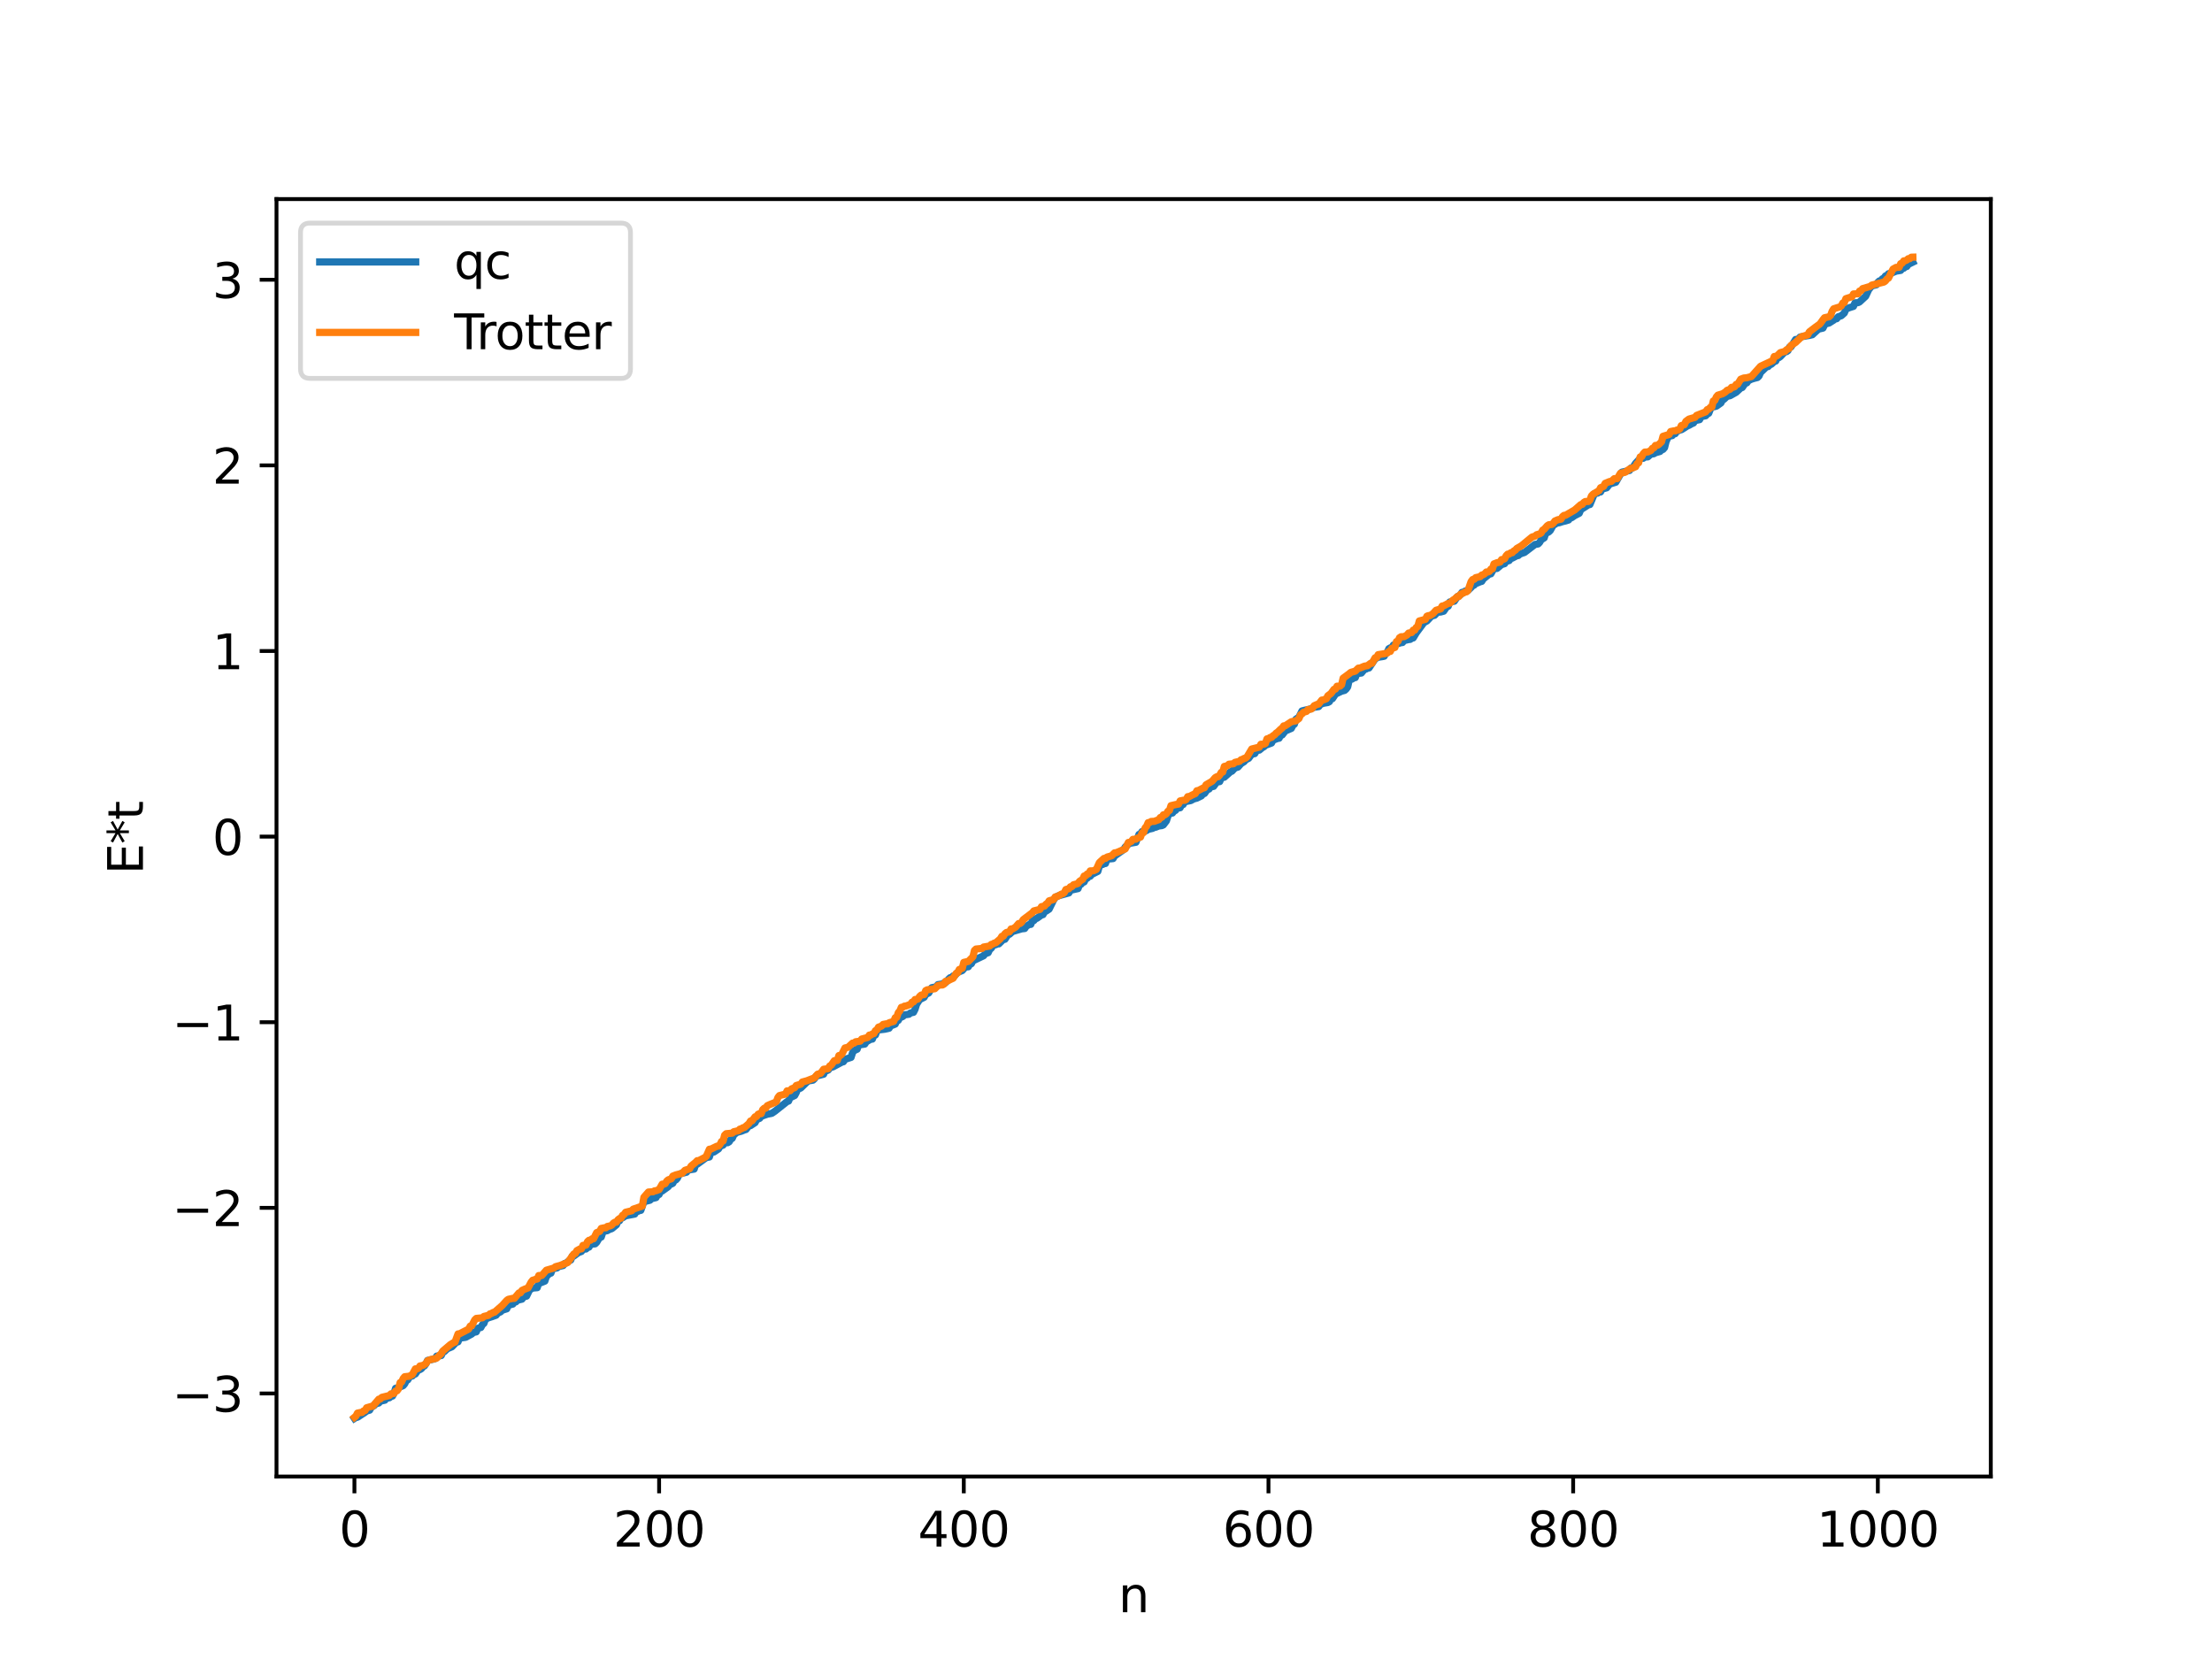 <?xml version="1.0" encoding="utf-8" standalone="no"?>
<!DOCTYPE svg PUBLIC "-//W3C//DTD SVG 1.1//EN"
  "http://www.w3.org/Graphics/SVG/1.1/DTD/svg11.dtd">
<svg xmlns:xlink="http://www.w3.org/1999/xlink" width="460.8pt" height="345.6pt" viewBox="0 0 460.8 345.6" xmlns="http://www.w3.org/2000/svg" version="1.1">
 <defs>
  <style type="text/css">*{stroke-linejoin: round; stroke-linecap: butt}</style>
 </defs>
 <g id="figure_1">
  <g id="patch_1">
   <path d="M 0 345.6 
L 460.8 345.6 
L 460.8 0 
L 0 0 
z
" style="fill: #ffffff"/>
  </g>
  <g id="axes_1">
   <g id="patch_2">
    <path d="M 57.6 307.584 
L 414.72 307.584 
L 414.72 41.472 
L 57.6 41.472 
z
" style="fill: #ffffff"/>
   </g>
   <g id="matplotlib.axis_1">
    <g id="xtick_1">
     <g id="line2d_1">
      <defs>
       <path id="m2c2e4e1e0d" d="M 0 0 
L 0 3.5 
" style="stroke: #000000; stroke-width: 0.8"/>
      </defs>
      <g>
       <use xlink:href="#m2c2e4e1e0d" x="73.833" y="307.584" style="stroke: #000000; stroke-width: 0.8"/>
      </g>
     </g>
     <g id="text_1">
      <!-- 0 -->
      <g transform="translate(70.651 322.182) scale(0.1 -0.1)">
       <defs>
        <path id="DejaVuSans-30" d="M 2034 4250 
Q 1547 4250 1301 3770 
Q 1056 3291 1056 2328 
Q 1056 1369 1301 889 
Q 1547 409 2034 409 
Q 2525 409 2770 889 
Q 3016 1369 3016 2328 
Q 3016 3291 2770 3770 
Q 2525 4250 2034 4250 
z
M 2034 4750 
Q 2819 4750 3233 4129 
Q 3647 3509 3647 2328 
Q 3647 1150 3233 529 
Q 2819 -91 2034 -91 
Q 1250 -91 836 529 
Q 422 1150 422 2328 
Q 422 3509 836 4129 
Q 1250 4750 2034 4750 
z
" transform="scale(0.016)"/>
       </defs>
       <use xlink:href="#DejaVuSans-30"/>
      </g>
     </g>
    </g>
    <g id="xtick_2">
     <g id="line2d_2">
      <g>
       <use xlink:href="#m2c2e4e1e0d" x="137.304" y="307.584" style="stroke: #000000; stroke-width: 0.8"/>
      </g>
     </g>
     <g id="text_2">
      <!-- 200 -->
      <g transform="translate(127.76 322.182) scale(0.1 -0.1)">
       <defs>
        <path id="DejaVuSans-32" d="M 1228 531 
L 3431 531 
L 3431 0 
L 469 0 
L 469 531 
Q 828 903 1448 1529 
Q 2069 2156 2228 2338 
Q 2531 2678 2651 2914 
Q 2772 3150 2772 3378 
Q 2772 3750 2511 3984 
Q 2250 4219 1831 4219 
Q 1534 4219 1204 4116 
Q 875 4013 500 3803 
L 500 4441 
Q 881 4594 1212 4672 
Q 1544 4750 1819 4750 
Q 2544 4750 2975 4387 
Q 3406 4025 3406 3419 
Q 3406 3131 3298 2873 
Q 3191 2616 2906 2266 
Q 2828 2175 2409 1742 
Q 1991 1309 1228 531 
z
" transform="scale(0.016)"/>
       </defs>
       <use xlink:href="#DejaVuSans-32"/>
       <use xlink:href="#DejaVuSans-30" x="63.623"/>
       <use xlink:href="#DejaVuSans-30" x="127.246"/>
      </g>
     </g>
    </g>
    <g id="xtick_3">
     <g id="line2d_3">
      <g>
       <use xlink:href="#m2c2e4e1e0d" x="200.775" y="307.584" style="stroke: #000000; stroke-width: 0.8"/>
      </g>
     </g>
     <g id="text_3">
      <!-- 400 -->
      <g transform="translate(191.231 322.182) scale(0.1 -0.1)">
       <defs>
        <path id="DejaVuSans-34" d="M 2419 4116 
L 825 1625 
L 2419 1625 
L 2419 4116 
z
M 2253 4666 
L 3047 4666 
L 3047 1625 
L 3713 1625 
L 3713 1100 
L 3047 1100 
L 3047 0 
L 2419 0 
L 2419 1100 
L 313 1100 
L 313 1709 
L 2253 4666 
z
" transform="scale(0.016)"/>
       </defs>
       <use xlink:href="#DejaVuSans-34"/>
       <use xlink:href="#DejaVuSans-30" x="63.623"/>
       <use xlink:href="#DejaVuSans-30" x="127.246"/>
      </g>
     </g>
    </g>
    <g id="xtick_4">
     <g id="line2d_4">
      <g>
       <use xlink:href="#m2c2e4e1e0d" x="264.246" y="307.584" style="stroke: #000000; stroke-width: 0.8"/>
      </g>
     </g>
     <g id="text_4">
      <!-- 600 -->
      <g transform="translate(254.702 322.182) scale(0.1 -0.1)">
       <defs>
        <path id="DejaVuSans-36" d="M 2113 2584 
Q 1688 2584 1439 2293 
Q 1191 2003 1191 1497 
Q 1191 994 1439 701 
Q 1688 409 2113 409 
Q 2538 409 2786 701 
Q 3034 994 3034 1497 
Q 3034 2003 2786 2293 
Q 2538 2584 2113 2584 
z
M 3366 4563 
L 3366 3988 
Q 3128 4100 2886 4159 
Q 2644 4219 2406 4219 
Q 1781 4219 1451 3797 
Q 1122 3375 1075 2522 
Q 1259 2794 1537 2939 
Q 1816 3084 2150 3084 
Q 2853 3084 3261 2657 
Q 3669 2231 3669 1497 
Q 3669 778 3244 343 
Q 2819 -91 2113 -91 
Q 1303 -91 875 529 
Q 447 1150 447 2328 
Q 447 3434 972 4092 
Q 1497 4750 2381 4750 
Q 2619 4750 2861 4703 
Q 3103 4656 3366 4563 
z
" transform="scale(0.016)"/>
       </defs>
       <use xlink:href="#DejaVuSans-36"/>
       <use xlink:href="#DejaVuSans-30" x="63.623"/>
       <use xlink:href="#DejaVuSans-30" x="127.246"/>
      </g>
     </g>
    </g>
    <g id="xtick_5">
     <g id="line2d_5">
      <g>
       <use xlink:href="#m2c2e4e1e0d" x="327.717" y="307.584" style="stroke: #000000; stroke-width: 0.8"/>
      </g>
     </g>
     <g id="text_5">
      <!-- 800 -->
      <g transform="translate(318.173 322.182) scale(0.1 -0.1)">
       <defs>
        <path id="DejaVuSans-38" d="M 2034 2216 
Q 1584 2216 1326 1975 
Q 1069 1734 1069 1313 
Q 1069 891 1326 650 
Q 1584 409 2034 409 
Q 2484 409 2743 651 
Q 3003 894 3003 1313 
Q 3003 1734 2745 1975 
Q 2488 2216 2034 2216 
z
M 1403 2484 
Q 997 2584 770 2862 
Q 544 3141 544 3541 
Q 544 4100 942 4425 
Q 1341 4750 2034 4750 
Q 2731 4750 3128 4425 
Q 3525 4100 3525 3541 
Q 3525 3141 3298 2862 
Q 3072 2584 2669 2484 
Q 3125 2378 3379 2068 
Q 3634 1759 3634 1313 
Q 3634 634 3220 271 
Q 2806 -91 2034 -91 
Q 1263 -91 848 271 
Q 434 634 434 1313 
Q 434 1759 690 2068 
Q 947 2378 1403 2484 
z
M 1172 3481 
Q 1172 3119 1398 2916 
Q 1625 2713 2034 2713 
Q 2441 2713 2670 2916 
Q 2900 3119 2900 3481 
Q 2900 3844 2670 4047 
Q 2441 4250 2034 4250 
Q 1625 4250 1398 4047 
Q 1172 3844 1172 3481 
z
" transform="scale(0.016)"/>
       </defs>
       <use xlink:href="#DejaVuSans-38"/>
       <use xlink:href="#DejaVuSans-30" x="63.623"/>
       <use xlink:href="#DejaVuSans-30" x="127.246"/>
      </g>
     </g>
    </g>
    <g id="xtick_6">
     <g id="line2d_6">
      <g>
       <use xlink:href="#m2c2e4e1e0d" x="391.188" y="307.584" style="stroke: #000000; stroke-width: 0.8"/>
      </g>
     </g>
     <g id="text_6">
      <!-- 1000 -->
      <g transform="translate(378.463 322.182) scale(0.1 -0.1)">
       <defs>
        <path id="DejaVuSans-31" d="M 794 531 
L 1825 531 
L 1825 4091 
L 703 3866 
L 703 4441 
L 1819 4666 
L 2450 4666 
L 2450 531 
L 3481 531 
L 3481 0 
L 794 0 
L 794 531 
z
" transform="scale(0.016)"/>
       </defs>
       <use xlink:href="#DejaVuSans-31"/>
       <use xlink:href="#DejaVuSans-30" x="63.623"/>
       <use xlink:href="#DejaVuSans-30" x="127.246"/>
       <use xlink:href="#DejaVuSans-30" x="190.869"/>
      </g>
     </g>
    </g>
    <g id="text_7">
     <!-- n -->
     <g transform="translate(232.991 335.861) scale(0.1 -0.1)">
      <defs>
       <path id="DejaVuSans-6e" d="M 3513 2113 
L 3513 0 
L 2938 0 
L 2938 2094 
Q 2938 2591 2744 2837 
Q 2550 3084 2163 3084 
Q 1697 3084 1428 2787 
Q 1159 2491 1159 1978 
L 1159 0 
L 581 0 
L 581 3500 
L 1159 3500 
L 1159 2956 
Q 1366 3272 1645 3428 
Q 1925 3584 2291 3584 
Q 2894 3584 3203 3211 
Q 3513 2838 3513 2113 
z
" transform="scale(0.016)"/>
      </defs>
      <use xlink:href="#DejaVuSans-6e"/>
     </g>
    </g>
   </g>
   <g id="matplotlib.axis_2">
    <g id="ytick_1">
     <g id="line2d_7">
      <defs>
       <path id="m3583744c2a" d="M 0 0 
L -3.5 0 
" style="stroke: #000000; stroke-width: 0.8"/>
      </defs>
      <g>
       <use xlink:href="#m3583744c2a" x="57.6" y="290.284" style="stroke: #000000; stroke-width: 0.8"/>
      </g>
     </g>
     <g id="text_8">
      <!-- −3 -->
      <g transform="translate(35.858 294.083) scale(0.1 -0.1)">
       <defs>
        <path id="DejaVuSans-2212" d="M 678 2272 
L 4684 2272 
L 4684 1741 
L 678 1741 
L 678 2272 
z
" transform="scale(0.016)"/>
        <path id="DejaVuSans-33" d="M 2597 2516 
Q 3050 2419 3304 2112 
Q 3559 1806 3559 1356 
Q 3559 666 3084 287 
Q 2609 -91 1734 -91 
Q 1441 -91 1130 -33 
Q 819 25 488 141 
L 488 750 
Q 750 597 1062 519 
Q 1375 441 1716 441 
Q 2309 441 2620 675 
Q 2931 909 2931 1356 
Q 2931 1769 2642 2001 
Q 2353 2234 1838 2234 
L 1294 2234 
L 1294 2753 
L 1863 2753 
Q 2328 2753 2575 2939 
Q 2822 3125 2822 3475 
Q 2822 3834 2567 4026 
Q 2313 4219 1838 4219 
Q 1578 4219 1281 4162 
Q 984 4106 628 3988 
L 628 4550 
Q 988 4650 1302 4700 
Q 1616 4750 1894 4750 
Q 2613 4750 3031 4423 
Q 3450 4097 3450 3541 
Q 3450 3153 3228 2886 
Q 3006 2619 2597 2516 
z
" transform="scale(0.016)"/>
       </defs>
       <use xlink:href="#DejaVuSans-2212"/>
       <use xlink:href="#DejaVuSans-33" x="83.789"/>
      </g>
     </g>
    </g>
    <g id="ytick_2">
     <g id="line2d_8">
      <g>
       <use xlink:href="#m3583744c2a" x="57.6" y="251.616" style="stroke: #000000; stroke-width: 0.8"/>
      </g>
     </g>
     <g id="text_9">
      <!-- −2 -->
      <g transform="translate(35.858 255.415) scale(0.1 -0.1)">
       <use xlink:href="#DejaVuSans-2212"/>
       <use xlink:href="#DejaVuSans-32" x="83.789"/>
      </g>
     </g>
    </g>
    <g id="ytick_3">
     <g id="line2d_9">
      <g>
       <use xlink:href="#m3583744c2a" x="57.6" y="212.949" style="stroke: #000000; stroke-width: 0.8"/>
      </g>
     </g>
     <g id="text_10">
      <!-- −1 -->
      <g transform="translate(35.858 216.748) scale(0.1 -0.1)">
       <use xlink:href="#DejaVuSans-2212"/>
       <use xlink:href="#DejaVuSans-31" x="83.789"/>
      </g>
     </g>
    </g>
    <g id="ytick_4">
     <g id="line2d_10">
      <g>
       <use xlink:href="#m3583744c2a" x="57.6" y="174.281" style="stroke: #000000; stroke-width: 0.8"/>
      </g>
     </g>
     <g id="text_11">
      <!-- 0 -->
      <g transform="translate(44.237 178.08) scale(0.1 -0.1)">
       <use xlink:href="#DejaVuSans-30"/>
      </g>
     </g>
    </g>
    <g id="ytick_5">
     <g id="line2d_11">
      <g>
       <use xlink:href="#m3583744c2a" x="57.6" y="135.613" style="stroke: #000000; stroke-width: 0.8"/>
      </g>
     </g>
     <g id="text_12">
      <!-- 1 -->
      <g transform="translate(44.237 139.413) scale(0.1 -0.1)">
       <use xlink:href="#DejaVuSans-31"/>
      </g>
     </g>
    </g>
    <g id="ytick_6">
     <g id="line2d_12">
      <g>
       <use xlink:href="#m3583744c2a" x="57.6" y="96.946" style="stroke: #000000; stroke-width: 0.8"/>
      </g>
     </g>
     <g id="text_13">
      <!-- 2 -->
      <g transform="translate(44.237 100.745) scale(0.1 -0.1)">
       <use xlink:href="#DejaVuSans-32"/>
      </g>
     </g>
    </g>
    <g id="ytick_7">
     <g id="line2d_13">
      <g>
       <use xlink:href="#m3583744c2a" x="57.6" y="58.278" style="stroke: #000000; stroke-width: 0.8"/>
      </g>
     </g>
     <g id="text_14">
      <!-- 3 -->
      <g transform="translate(44.237 62.078) scale(0.1 -0.1)">
       <use xlink:href="#DejaVuSans-33"/>
      </g>
     </g>
    </g>
    <g id="text_15">
     <!-- E*t -->
     <g transform="translate(29.778 182.148) rotate(-90) scale(0.1 -0.1)">
      <defs>
       <path id="DejaVuSans-45" d="M 628 4666 
L 3578 4666 
L 3578 4134 
L 1259 4134 
L 1259 2753 
L 3481 2753 
L 3481 2222 
L 1259 2222 
L 1259 531 
L 3634 531 
L 3634 0 
L 628 0 
L 628 4666 
z
" transform="scale(0.016)"/>
       <path id="DejaVuSans-2a" d="M 3009 3897 
L 1888 3291 
L 3009 2681 
L 2828 2375 
L 1778 3009 
L 1778 1831 
L 1422 1831 
L 1422 3009 
L 372 2375 
L 191 2681 
L 1313 3291 
L 191 3897 
L 372 4206 
L 1422 3572 
L 1422 4750 
L 1778 4750 
L 1778 3572 
L 2828 4206 
L 3009 3897 
z
" transform="scale(0.016)"/>
       <path id="DejaVuSans-74" d="M 1172 4494 
L 1172 3500 
L 2356 3500 
L 2356 3053 
L 1172 3053 
L 1172 1153 
Q 1172 725 1289 603 
Q 1406 481 1766 481 
L 2356 481 
L 2356 0 
L 1766 0 
Q 1100 0 847 248 
Q 594 497 594 1153 
L 594 3053 
L 172 3053 
L 172 3500 
L 594 3500 
L 594 4494 
L 1172 4494 
z
" transform="scale(0.016)"/>
      </defs>
      <use xlink:href="#DejaVuSans-45"/>
      <use xlink:href="#DejaVuSans-2a" x="63.184"/>
      <use xlink:href="#DejaVuSans-74" x="113.184"/>
     </g>
    </g>
   </g>
   <g id="line2d_14">
    <path d="M 73.833 295.488 
L 74.15 295.283 
L 74.467 295.238 
L 76.054 294.201 
L 76.372 293.948 
L 77.006 293.759 
L 77.324 293.189 
L 77.958 292.79 
L 78.276 292.436 
L 78.91 292.274 
L 79.228 291.897 
L 80.18 291.683 
L 80.497 291.293 
L 81.132 291.177 
L 81.449 290.904 
L 81.767 290.825 
L 82.084 290.223 
L 82.401 289.211 
L 83.036 289.031 
L 83.671 288.786 
L 83.988 288.651 
L 84.305 288.279 
L 84.623 287.632 
L 84.94 287.457 
L 85.258 286.942 
L 85.575 286.654 
L 85.892 286.643 
L 86.21 286.32 
L 86.527 286.224 
L 87.162 285.314 
L 87.479 285.31 
L 87.796 285.117 
L 88.114 284.715 
L 88.431 284.536 
L 88.748 284.07 
L 89.066 283.404 
L 89.7 283.272 
L 90.335 283.12 
L 90.653 283.028 
L 90.97 282.507 
L 91.922 282.384 
L 92.239 281.682 
L 92.557 281.567 
L 93.191 280.963 
L 94.143 280.564 
L 95.096 279.563 
L 95.413 279.533 
L 95.73 278.766 
L 97 278.587 
L 98.269 277.905 
L 98.586 277.59 
L 99.221 277.448 
L 99.539 276.698 
L 100.173 276.542 
L 100.491 275.951 
L 100.808 275.69 
L 101.125 274.829 
L 101.76 274.52 
L 102.395 274.322 
L 103.347 273.984 
L 103.664 273.576 
L 104.299 273.268 
L 104.616 272.945 
L 105.568 272.651 
L 105.886 271.92 
L 106.838 271.66 
L 107.155 271.223 
L 107.472 271.202 
L 107.79 270.863 
L 108.742 270.637 
L 109.059 270.185 
L 109.694 270.007 
L 110.329 268.705 
L 110.963 268.329 
L 111.915 268.245 
L 112.233 267.27 
L 112.55 267.264 
L 113.502 266.881 
L 113.82 265.928 
L 114.454 265.284 
L 114.772 265.215 
L 115.089 264.332 
L 115.724 264.201 
L 116.041 264.13 
L 116.358 263.857 
L 117.31 263.632 
L 117.628 263.213 
L 117.945 263.112 
L 118.58 262.617 
L 118.897 262.496 
L 119.215 261.661 
L 119.532 261.657 
L 120.484 260.948 
L 121.119 260.71 
L 121.436 260.255 
L 122.071 260.188 
L 122.388 259.876 
L 122.705 259.797 
L 123.023 259.211 
L 123.975 259.112 
L 124.292 258.806 
L 124.927 257.756 
L 125.244 257.706 
L 125.562 256.763 
L 125.879 256.488 
L 126.514 256.371 
L 126.831 256.169 
L 127.466 255.941 
L 128.418 255.152 
L 128.735 254.323 
L 129.053 254.317 
L 129.37 253.746 
L 129.687 253.69 
L 130.322 253.274 
L 132.226 252.914 
L 132.543 252.395 
L 132.861 252.362 
L 133.178 252.18 
L 133.496 252.14 
L 134.13 250.358 
L 135.4 250.025 
L 135.717 249.712 
L 136.352 249.561 
L 136.669 249.481 
L 136.986 248.898 
L 137.304 248.83 
L 137.621 248.12 
L 137.939 248.115 
L 139.208 247.204 
L 139.525 246.726 
L 139.843 246.671 
L 140.16 246.497 
L 140.477 245.896 
L 140.795 245.792 
L 141.112 245.45 
L 141.429 244.751 
L 141.747 244.513 
L 143.016 244.191 
L 143.334 243.743 
L 144.603 243.544 
L 144.92 242.584 
L 145.238 242.527 
L 147.142 241.131 
L 147.777 241.026 
L 148.094 240.067 
L 148.729 239.982 
L 149.681 239.343 
L 149.998 238.796 
L 150.633 238.548 
L 150.95 238.068 
L 151.585 238.047 
L 151.902 237.852 
L 152.22 237.343 
L 152.537 237.141 
L 152.854 236.44 
L 153.489 235.897 
L 154.441 235.648 
L 155.076 235.389 
L 155.393 235.297 
L 156.028 234.511 
L 156.345 234.49 
L 157.297 233.869 
L 157.615 233.242 
L 158.249 232.97 
L 158.567 232.559 
L 159.836 232.11 
L 160.788 231.925 
L 161.423 231.494 
L 163.644 229.73 
L 163.962 229.48 
L 164.279 229.372 
L 164.596 228.585 
L 164.914 228.528 
L 165.548 228.215 
L 165.866 227.626 
L 166.183 226.791 
L 166.5 226.786 
L 166.818 226.646 
L 168.087 225.414 
L 168.405 225.177 
L 169.357 225.015 
L 169.674 224.722 
L 169.991 224.184 
L 171.578 223.778 
L 171.896 223.08 
L 172.213 223.053 
L 172.53 222.912 
L 172.848 222.517 
L 173.165 222.303 
L 173.482 222.273 
L 175.386 221.259 
L 175.704 221.178 
L 176.021 220.686 
L 177.291 220.273 
L 177.608 219.27 
L 177.925 218.861 
L 178.56 218.569 
L 178.877 217.682 
L 180.147 217.504 
L 180.464 217.02 
L 181.416 216.48 
L 181.734 216.462 
L 182.051 215.685 
L 182.368 215.608 
L 182.686 214.738 
L 183.003 214.554 
L 184.272 214.412 
L 184.907 214.276 
L 185.224 214.196 
L 185.542 213.629 
L 185.859 213.595 
L 186.494 213.34 
L 186.811 212.677 
L 187.129 212.567 
L 187.446 212.007 
L 188.081 211.756 
L 188.398 211.42 
L 189.35 211.285 
L 189.667 211.018 
L 190.302 210.879 
L 190.62 210.248 
L 190.937 209.219 
L 191.572 208.232 
L 192.206 207.918 
L 192.524 207.75 
L 192.841 207.169 
L 193.476 206.851 
L 194.11 205.754 
L 195.062 205.566 
L 195.38 205.118 
L 196.332 204.969 
L 196.649 204.758 
L 196.967 204.716 
L 197.601 203.983 
L 197.919 203.679 
L 198.236 203.644 
L 198.553 203.31 
L 198.871 203.265 
L 199.505 202.563 
L 200.458 202.18 
L 201.092 201.449 
L 201.727 201.396 
L 202.044 200.848 
L 202.362 200.758 
L 202.679 200.164 
L 204.9 199.102 
L 205.218 198.676 
L 205.853 198.467 
L 206.17 197.796 
L 206.487 197.556 
L 206.805 197.074 
L 207.122 196.815 
L 207.439 196.803 
L 207.757 196.628 
L 208.074 196.623 
L 209.026 195.685 
L 209.343 195.673 
L 209.978 194.706 
L 210.296 194.619 
L 210.93 194.053 
L 212.834 193.495 
L 213.469 193.425 
L 213.786 192.953 
L 214.421 192.578 
L 214.739 192.562 
L 215.056 191.793 
L 215.373 191.772 
L 215.691 191.396 
L 216.008 191.296 
L 216.96 190.612 
L 217.277 190.533 
L 217.595 189.906 
L 217.912 189.81 
L 218.547 189.39 
L 219.499 187.463 
L 219.816 186.979 
L 220.451 186.62 
L 222.672 186.013 
L 222.99 185.46 
L 224.577 185.112 
L 224.894 184.321 
L 225.211 184.207 
L 225.529 183.808 
L 225.846 183.73 
L 226.163 183.093 
L 226.481 182.959 
L 226.798 182.577 
L 227.115 182.536 
L 227.433 182.156 
L 228.702 181.521 
L 229.02 180.393 
L 229.337 180.153 
L 229.654 180.113 
L 229.972 179.921 
L 230.289 179.883 
L 230.606 178.981 
L 231.876 178.857 
L 232.193 178.317 
L 234.097 176.977 
L 234.415 176.426 
L 235.049 175.88 
L 235.367 175.672 
L 236.636 175.459 
L 237.271 173.829 
L 237.588 173.695 
L 237.905 173.231 
L 238.54 173.122 
L 238.858 173.01 
L 239.175 172.775 
L 240.127 172.558 
L 240.444 172.362 
L 240.762 172.326 
L 241.396 172.066 
L 242.031 171.988 
L 242.348 171.845 
L 242.983 171.016 
L 243.3 170.035 
L 243.618 169.469 
L 244.253 169.365 
L 244.57 168.967 
L 244.887 168.815 
L 245.205 168.37 
L 245.839 168.271 
L 246.157 167.661 
L 246.474 167.595 
L 246.791 167.032 
L 248.061 166.771 
L 248.696 166.43 
L 249.33 166.262 
L 250.282 165.793 
L 250.6 165.381 
L 250.917 165.299 
L 251.552 164.412 
L 251.869 164.379 
L 252.186 163.935 
L 252.821 163.816 
L 253.456 162.933 
L 254.091 162.821 
L 254.408 162.043 
L 255.043 161.913 
L 255.995 161.073 
L 256.312 160.764 
L 256.629 160.657 
L 257.264 159.983 
L 257.899 159.789 
L 258.534 159.07 
L 259.168 158.676 
L 259.486 158.287 
L 260.12 157.972 
L 260.755 157.118 
L 261.39 156.993 
L 261.707 156.47 
L 262.024 156.289 
L 262.342 156.262 
L 262.977 155.736 
L 263.294 155.571 
L 263.611 155.261 
L 264.881 154.788 
L 265.198 154.199 
L 266.15 153.833 
L 266.467 153.786 
L 266.785 153.148 
L 267.102 153.107 
L 267.737 152.287 
L 269.006 151.739 
L 269.324 151.116 
L 269.641 150.87 
L 269.958 149.827 
L 270.593 149.392 
L 271.228 148.103 
L 271.862 147.94 
L 272.497 147.813 
L 273.132 147.639 
L 273.767 147.339 
L 274.719 147.197 
L 275.036 146.754 
L 275.671 146.51 
L 276.623 146.345 
L 276.94 146.17 
L 277.258 145.563 
L 277.575 145.542 
L 278.21 144.589 
L 279.479 143.99 
L 280.114 143.819 
L 280.431 143.537 
L 280.748 143.091 
L 281.066 141.647 
L 281.7 141.454 
L 282.018 141.196 
L 282.335 141.159 
L 282.653 140.336 
L 283.287 140.24 
L 283.605 140.202 
L 284.239 139.438 
L 284.557 139.39 
L 284.874 139.195 
L 285.191 139.153 
L 286.461 137.249 
L 287.096 136.918 
L 288.048 136.772 
L 288.365 136.699 
L 288.682 136.088 
L 289 135.923 
L 289.317 135.139 
L 289.634 134.956 
L 289.952 134.912 
L 290.269 134.377 
L 290.904 134.171 
L 291.856 133.884 
L 292.173 133.847 
L 292.491 133.453 
L 293.443 133.226 
L 293.76 133.196 
L 294.077 132.978 
L 294.395 132.896 
L 295.029 131.843 
L 296.616 129.705 
L 297.251 129.355 
L 298.203 128.337 
L 298.838 128.175 
L 299.472 127.529 
L 300.107 127.495 
L 300.742 127.324 
L 301.377 126.409 
L 301.694 126.294 
L 302.011 125.404 
L 302.963 125.242 
L 303.598 124.306 
L 304.233 123.928 
L 304.55 123.406 
L 304.867 123.388 
L 305.185 123.14 
L 305.82 122.981 
L 306.454 122.379 
L 306.772 122.02 
L 307.089 121.893 
L 307.406 121.514 
L 307.724 121.467 
L 308.358 121.192 
L 308.676 121.11 
L 308.993 120.608 
L 310.262 119.578 
L 310.58 119.537 
L 311.215 118.434 
L 311.849 118.417 
L 312.801 117.615 
L 313.436 117.426 
L 313.753 116.947 
L 314.388 116.782 
L 314.705 116.343 
L 315.023 116.277 
L 315.975 115.775 
L 316.292 115.724 
L 316.61 115.428 
L 317.244 115.194 
L 317.562 115.102 
L 319.783 113.412 
L 320.418 113.313 
L 320.735 112.989 
L 321.053 112.445 
L 321.687 112.053 
L 322.005 111.033 
L 322.322 110.976 
L 322.639 110.804 
L 322.957 110.503 
L 323.591 109.348 
L 323.909 109.257 
L 324.226 108.991 
L 324.861 108.881 
L 325.496 108.671 
L 326.13 108.523 
L 326.765 108.326 
L 327.082 107.911 
L 327.4 107.852 
L 328.034 107.412 
L 328.986 106.923 
L 329.304 106.178 
L 330.891 105.162 
L 331.208 105.105 
L 332.16 102.82 
L 332.795 102.731 
L 333.112 102.509 
L 333.429 102.481 
L 333.747 101.88 
L 334.699 101.626 
L 335.334 100.828 
L 336.603 100.457 
L 337.555 98.798 
L 337.872 98.357 
L 339.459 98.006 
L 339.777 97.482 
L 340.094 97.479 
L 340.729 96.506 
L 341.681 95.49 
L 342.315 95.467 
L 342.633 95.212 
L 343.267 95.173 
L 343.902 94.614 
L 344.537 94.525 
L 344.854 94.318 
L 345.806 94.052 
L 346.124 93.728 
L 346.441 93.618 
L 346.758 93.248 
L 347.076 91.985 
L 347.393 91.276 
L 347.71 90.852 
L 348.345 90.75 
L 348.662 90.409 
L 348.98 90.344 
L 349.297 89.813 
L 349.615 89.758 
L 349.932 89.566 
L 350.249 89.526 
L 350.884 89.14 
L 351.519 88.72 
L 351.836 88.607 
L 352.471 88.246 
L 352.788 88.121 
L 353.105 87.62 
L 354.058 87.422 
L 354.375 86.799 
L 355.327 86.607 
L 355.644 86.253 
L 355.962 86.092 
L 356.279 85.298 
L 356.596 84.834 
L 357.548 84.618 
L 358.5 83.942 
L 358.818 83.341 
L 359.135 83.175 
L 359.77 82.566 
L 360.405 82.431 
L 361.674 81.719 
L 362.626 80.828 
L 362.943 80.725 
L 363.578 79.818 
L 363.896 79.758 
L 364.213 79.304 
L 364.848 78.997 
L 365.482 78.804 
L 366.117 78.644 
L 366.434 78.34 
L 366.752 77.601 
L 368.021 76.382 
L 368.339 76.362 
L 368.656 76.006 
L 368.973 75.894 
L 369.608 75.318 
L 369.925 75.216 
L 370.243 74.515 
L 370.56 74.506 
L 370.877 74.286 
L 371.829 73.272 
L 372.147 73.26 
L 372.464 73.043 
L 372.781 72.311 
L 373.099 72.275 
L 374.051 70.725 
L 374.368 70.721 
L 374.686 70.552 
L 375.003 70.207 
L 376.272 69.973 
L 376.907 69.877 
L 377.542 69.732 
L 378.811 68.574 
L 379.763 68.346 
L 380.081 67.705 
L 380.398 67.452 
L 381.033 67.29 
L 381.985 66.69 
L 382.302 66.427 
L 382.62 66.392 
L 382.937 65.989 
L 383.572 65.778 
L 384.206 65.207 
L 384.524 64.419 
L 385.158 64.13 
L 386.11 63.825 
L 386.428 63.082 
L 387.062 63.053 
L 387.38 62.894 
L 388.649 61.724 
L 389.284 60.344 
L 389.919 59.556 
L 390.871 59.336 
L 391.188 58.816 
L 391.505 58.528 
L 391.823 58.486 
L 392.14 58.078 
L 392.458 57.931 
L 392.775 57.488 
L 393.092 57.375 
L 393.41 57.018 
L 394.044 56.879 
L 394.996 56.486 
L 395.948 56.33 
L 396.266 55.934 
L 396.583 55.881 
L 396.9 55.576 
L 397.218 55.521 
L 397.535 55.071 
L 398.487 54.605 
L 398.487 54.605 
" clip-path="url(#pda6edac3f6)" style="fill: none; stroke: #1f77b4; stroke-width: 1.5; stroke-linecap: square"/>
   </g>
   <g id="line2d_15">
    <path d="M 73.833 295.255 
L 74.15 294.991 
L 74.467 294.376 
L 75.102 294.245 
L 75.42 294.245 
L 75.737 293.914 
L 76.054 293.836 
L 76.372 293.266 
L 77.324 292.987 
L 77.641 292.952 
L 78.91 291.477 
L 79.228 291.423 
L 79.545 291.092 
L 81.132 290.703 
L 81.449 290.36 
L 82.084 290.275 
L 82.401 289.811 
L 82.719 289.721 
L 83.036 289.296 
L 83.353 288.008 
L 83.671 287.889 
L 83.988 287.165 
L 84.305 286.797 
L 85.258 286.693 
L 85.892 286.343 
L 86.527 285.162 
L 86.844 285.162 
L 87.162 285.039 
L 87.479 284.558 
L 88.114 284.436 
L 88.748 284.045 
L 89.066 283.476 
L 89.7 283.226 
L 90.335 283.099 
L 90.97 282.917 
L 91.922 281.964 
L 92.239 281.45 
L 93.826 280.101 
L 94.461 279.712 
L 94.778 279.597 
L 95.413 277.88 
L 95.73 277.852 
L 97.634 276.872 
L 97.952 276.257 
L 98.269 276.177 
L 98.904 274.951 
L 99.221 274.649 
L 100.491 274.525 
L 100.808 274.233 
L 101.76 274.007 
L 102.077 273.69 
L 102.395 273.62 
L 102.712 273.406 
L 103.029 273.344 
L 104.616 271.961 
L 105.568 270.911 
L 105.886 270.672 
L 106.838 270.466 
L 107.155 270.466 
L 108.107 269.34 
L 108.424 269.318 
L 108.742 268.812 
L 109.377 268.525 
L 110.011 268.287 
L 110.646 267.093 
L 110.963 266.7 
L 111.598 266.497 
L 111.915 266.438 
L 112.233 265.717 
L 112.867 265.697 
L 113.82 264.606 
L 115.406 264.147 
L 115.724 263.874 
L 116.676 263.617 
L 117.31 263.368 
L 118.262 263.005 
L 119.532 261.219 
L 119.849 261.124 
L 120.167 260.531 
L 120.801 260.183 
L 121.119 260.161 
L 121.436 259.438 
L 122.071 259.379 
L 122.388 258.649 
L 122.705 258.369 
L 123.023 258.356 
L 123.34 258.058 
L 123.658 258.049 
L 124.292 256.781 
L 124.927 256.517 
L 125.244 255.902 
L 125.879 255.771 
L 126.196 255.771 
L 126.514 255.494 
L 127.148 255.361 
L 127.466 255.189 
L 127.783 254.792 
L 128.1 254.607 
L 128.418 254.59 
L 128.735 254.099 
L 129.053 253.849 
L 129.37 253.781 
L 129.687 253.179 
L 130.005 253.003 
L 130.322 252.533 
L 131.591 252.228 
L 131.909 251.886 
L 133.178 251.456 
L 133.813 251.247 
L 134.13 249.415 
L 135.082 248.323 
L 136.034 248.264 
L 136.352 248.072 
L 136.669 248.043 
L 137.304 247.798 
L 137.939 246.688 
L 138.256 246.688 
L 138.573 246.564 
L 138.891 246.049 
L 139.208 245.773 
L 139.843 245.571 
L 140.16 245.002 
L 140.795 244.752 
L 141.429 244.591 
L 142.064 244.443 
L 142.699 243.792 
L 143.651 243.49 
L 143.968 242.904 
L 144.92 242.128 
L 145.238 241.792 
L 145.555 241.782 
L 146.824 241.123 
L 147.142 240.859 
L 147.777 239.406 
L 148.094 239.378 
L 149.363 238.767 
L 149.681 238.747 
L 149.998 238.398 
L 150.315 237.783 
L 150.633 237.702 
L 150.95 236.477 
L 151.267 236.175 
L 152.537 236.051 
L 152.854 235.758 
L 153.806 235.543 
L 154.124 235.215 
L 154.441 235.145 
L 154.758 234.932 
L 155.076 234.87 
L 156.028 234.047 
L 156.345 233.523 
L 156.662 233.487 
L 157.297 232.647 
L 157.615 232.586 
L 157.932 232.114 
L 158.249 231.992 
L 158.567 231.992 
L 158.884 231.165 
L 159.201 230.865 
L 159.519 230.844 
L 159.836 230.337 
L 160.471 230.051 
L 161.423 229.672 
L 161.74 229.47 
L 162.058 228.619 
L 162.375 228.226 
L 163.644 227.913 
L 163.962 227.243 
L 164.596 227.223 
L 164.914 226.82 
L 165.548 226.582 
L 165.866 226.132 
L 166.818 225.854 
L 167.135 225.4 
L 168.087 225.143 
L 168.722 224.894 
L 169.674 224.531 
L 170.309 223.78 
L 170.943 223.6 
L 171.578 222.745 
L 172.53 222.622 
L 172.848 222.057 
L 173.165 221.878 
L 173.8 220.964 
L 174.434 220.905 
L 174.752 219.895 
L 175.069 219.882 
L 175.386 219.584 
L 176.021 218.307 
L 176.656 218.169 
L 177.608 217.296 
L 177.925 217.296 
L 178.243 217.02 
L 179.195 216.887 
L 179.512 216.447 
L 180.781 216.116 
L 181.099 215.625 
L 181.416 215.617 
L 181.734 215.375 
L 182.051 215.307 
L 182.368 214.705 
L 182.686 214.529 
L 183.003 213.975 
L 183.638 213.754 
L 183.955 213.412 
L 184.59 213.289 
L 184.907 213.283 
L 185.224 213.06 
L 186.177 212.773 
L 186.494 212.006 
L 186.811 211.927 
L 187.129 210.941 
L 187.446 210.602 
L 187.763 209.849 
L 188.081 209.807 
L 188.398 209.598 
L 188.715 209.574 
L 189.667 209.223 
L 189.985 208.774 
L 190.302 208.718 
L 190.62 208.214 
L 190.937 208.214 
L 191.254 208.09 
L 191.572 207.574 
L 191.889 207.299 
L 192.524 207.179 
L 192.841 206.359 
L 193.158 206.197 
L 194.745 205.969 
L 195.38 205.317 
L 196.015 205.186 
L 196.332 205.186 
L 196.649 205.015 
L 196.967 204.43 
L 197.284 204.418 
L 197.919 204.078 
L 198.553 203.79 
L 199.188 202.764 
L 199.505 202.649 
L 199.823 201.964 
L 200.458 201.714 
L 200.775 200.48 
L 201.727 200.273 
L 202.679 199.309 
L 202.996 198.002 
L 203.314 197.701 
L 204.583 197.577 
L 204.9 197.284 
L 206.17 197.069 
L 206.487 196.741 
L 206.805 196.671 
L 207.122 196.457 
L 207.439 196.396 
L 208.391 195.572 
L 208.709 195.049 
L 209.026 195.013 
L 209.343 194.506 
L 209.661 194.249 
L 210.296 194.111 
L 210.613 193.518 
L 210.93 193.518 
L 211.565 193.133 
L 212.2 192.391 
L 212.517 192.37 
L 212.834 192.11 
L 213.152 191.577 
L 215.056 190.144 
L 215.373 189.752 
L 216.643 189.438 
L 216.96 188.875 
L 217.595 188.748 
L 217.912 188.346 
L 218.229 188.163 
L 218.547 187.657 
L 219.499 187.38 
L 219.816 186.851 
L 220.451 186.668 
L 221.086 186.268 
L 221.403 186.192 
L 221.72 185.938 
L 222.038 185.305 
L 222.672 185.126 
L 222.99 184.73 
L 223.307 184.683 
L 223.624 184.311 
L 224.259 184.148 
L 224.577 184.025 
L 224.894 183.583 
L 225.529 183.183 
L 225.846 182.49 
L 226.163 182.43 
L 226.481 182.07 
L 226.798 182.012 
L 227.115 181.421 
L 227.75 181.408 
L 228.385 181.11 
L 229.02 179.694 
L 229.972 178.822 
L 230.289 178.822 
L 230.606 178.546 
L 231.558 178.276 
L 232.193 177.658 
L 232.51 177.642 
L 234.415 176.833 
L 235.049 175.501 
L 235.367 175.465 
L 235.684 175.28 
L 236.001 174.852 
L 236.636 174.809 
L 236.953 174.586 
L 237.588 174.388 
L 237.905 173.532 
L 238.223 173.453 
L 238.54 172.466 
L 238.858 172.128 
L 239.175 171.374 
L 239.492 171.333 
L 239.81 171.124 
L 240.444 171.1 
L 241.396 170.749 
L 241.714 170.3 
L 242.031 170.244 
L 242.348 169.74 
L 242.666 169.74 
L 242.983 169.513 
L 243.3 168.991 
L 243.618 168.825 
L 243.935 167.831 
L 244.887 167.611 
L 245.522 167.495 
L 245.839 166.843 
L 246.474 166.712 
L 246.791 166.712 
L 247.109 166.541 
L 247.426 165.956 
L 247.743 165.944 
L 248.378 165.604 
L 249.013 165.316 
L 249.33 164.723 
L 249.648 164.678 
L 250.6 164.175 
L 250.917 164.097 
L 251.234 163.49 
L 252.504 162.747 
L 253.139 162.006 
L 253.456 161.819 
L 253.773 161.799 
L 254.091 161.449 
L 254.408 160.898 
L 254.725 160.835 
L 255.043 159.661 
L 255.677 159.528 
L 255.995 159.205 
L 256.947 159.103 
L 257.264 158.81 
L 258.216 158.595 
L 258.534 158.267 
L 258.851 158.183 
L 259.168 157.983 
L 259.486 157.922 
L 259.803 157.63 
L 260.755 156.032 
L 262.342 155.637 
L 262.659 155.044 
L 263.294 155.022 
L 263.611 154.87 
L 263.929 153.917 
L 264.246 153.895 
L 264.563 153.636 
L 264.881 153.617 
L 265.198 153.252 
L 265.515 153.102 
L 265.833 152.724 
L 266.15 152.521 
L 266.785 151.902 
L 267.102 151.67 
L 267.42 151.211 
L 267.737 151.191 
L 269.006 150.347 
L 269.958 150.16 
L 270.593 149.689 
L 270.91 148.906 
L 271.228 148.724 
L 271.545 148.377 
L 272.18 148.194 
L 272.497 147.794 
L 273.132 147.718 
L 273.449 147.464 
L 273.767 147.01 
L 274.401 146.737 
L 274.719 146.652 
L 275.353 145.837 
L 275.671 145.812 
L 276.305 145.551 
L 276.623 144.93 
L 277.258 144.468 
L 277.892 143.595 
L 278.21 143.538 
L 278.527 142.947 
L 279.162 142.934 
L 279.479 142.636 
L 279.796 141.279 
L 281.066 140.348 
L 281.383 140.072 
L 282.335 139.802 
L 282.97 139.184 
L 283.287 139.168 
L 284.239 138.775 
L 284.874 138.669 
L 285.509 138.184 
L 285.826 138.169 
L 286.461 137.026 
L 286.778 136.99 
L 287.096 136.378 
L 288.365 136.179 
L 289 136.034 
L 289.317 135.715 
L 289.634 135.707 
L 289.952 135.058 
L 290.586 134.881 
L 290.904 133.654 
L 291.221 133.592 
L 291.539 132.859 
L 291.856 132.65 
L 292.491 132.625 
L 293.125 132.274 
L 293.443 131.875 
L 294.077 131.77 
L 294.395 131.266 
L 294.712 131.266 
L 295.029 130.708 
L 295.347 130.516 
L 295.664 129.357 
L 296.934 129.02 
L 297.251 128.369 
L 297.568 128.238 
L 297.886 128.238 
L 298.52 127.829 
L 299.155 127.129 
L 299.79 126.946 
L 300.107 126.842 
L 300.424 126.249 
L 300.742 126.204 
L 301.694 125.701 
L 302.011 125.647 
L 302.329 125.416 
L 302.646 125.016 
L 302.963 124.852 
L 303.598 124.273 
L 303.915 124.268 
L 304.233 123.804 
L 304.867 123.532 
L 305.185 123.345 
L 305.502 123.289 
L 305.82 122.975 
L 306.454 121.158 
L 306.772 120.731 
L 307.089 120.686 
L 307.406 120.336 
L 308.358 120.121 
L 308.676 119.793 
L 308.993 119.709 
L 309.31 119.509 
L 309.628 119.156 
L 309.945 119.156 
L 310.262 119.032 
L 310.58 118.551 
L 310.897 118.516 
L 311.215 117.469 
L 311.849 117.225 
L 312.484 117.092 
L 312.801 116.57 
L 313.119 116.548 
L 313.436 116.396 
L 313.753 115.771 
L 314.071 115.443 
L 314.388 115.421 
L 314.705 115.161 
L 315.023 115.143 
L 315.34 114.778 
L 315.658 114.628 
L 315.975 114.25 
L 316.927 113.705 
L 319.148 111.873 
L 319.783 111.686 
L 320.1 111.397 
L 320.735 111.214 
L 321.053 111.013 
L 321.37 110.432 
L 321.687 110.25 
L 322.322 109.528 
L 322.639 109.32 
L 323.274 109.244 
L 323.591 108.989 
L 323.909 108.536 
L 324.543 108.263 
L 325.178 108.154 
L 325.496 107.613 
L 325.813 107.362 
L 326.13 107.338 
L 328.034 106.235 
L 329.304 105.121 
L 329.621 105.064 
L 329.939 104.665 
L 330.256 104.472 
L 330.891 104.46 
L 331.208 104.161 
L 331.525 103.311 
L 331.843 102.973 
L 333.112 102.198 
L 333.429 101.598 
L 334.064 101.328 
L 334.381 100.693 
L 335.334 100.301 
L 335.651 100.294 
L 336.286 99.71 
L 336.92 99.69 
L 337.555 98.599 
L 338.507 98.399 
L 339.459 97.705 
L 340.729 97.232 
L 341.046 96.583 
L 341.363 96.407 
L 341.681 95.18 
L 341.998 95.117 
L 342.315 94.524 
L 342.633 94.176 
L 343.267 94.151 
L 343.902 93.85 
L 344.22 93.398 
L 344.537 93.296 
L 344.854 92.791 
L 345.172 92.791 
L 345.489 92.642 
L 346.124 92.042 
L 346.441 90.883 
L 347.71 90.51 
L 348.028 89.895 
L 348.662 89.764 
L 348.98 89.764 
L 349.297 89.593 
L 349.615 89.588 
L 349.932 89.355 
L 350.249 88.655 
L 350.884 88.471 
L 351.201 87.775 
L 351.836 87.302 
L 353.105 86.942 
L 353.423 86.542 
L 355.327 85.794 
L 355.644 85.33 
L 355.962 85.24 
L 356.279 84.87 
L 356.596 84.815 
L 356.914 83.527 
L 357.231 83.408 
L 357.548 82.684 
L 357.866 82.316 
L 358.818 82.036 
L 359.453 81.647 
L 359.77 81.319 
L 360.405 81.083 
L 360.722 80.681 
L 361.039 80.681 
L 361.357 80.557 
L 361.674 80.077 
L 361.991 80.042 
L 362.626 78.995 
L 363.261 78.75 
L 363.896 78.689 
L 364.848 78.436 
L 366.752 76.304 
L 369.291 75.116 
L 369.608 74.263 
L 369.925 74.243 
L 370.243 74.078 
L 370.877 73.457 
L 371.829 73.211 
L 372.147 72.882 
L 372.781 72.539 
L 373.099 71.958 
L 374.051 71.341 
L 375.32 70.137 
L 376.59 69.752 
L 376.907 69.138 
L 378.177 68.168 
L 379.129 67.48 
L 379.763 66.59 
L 380.081 66.191 
L 381.033 65.985 
L 381.35 65.687 
L 381.667 64.837 
L 381.985 64.331 
L 382.62 64.128 
L 383.254 63.938 
L 383.572 63.724 
L 383.889 63.123 
L 384.206 63.044 
L 384.524 62.219 
L 385.158 62.016 
L 385.793 61.82 
L 386.11 61.236 
L 387.062 61.199 
L 387.38 60.632 
L 387.697 60.575 
L 388.015 60.125 
L 389.601 59.666 
L 389.919 59.393 
L 392.458 58.758 
L 392.775 58.524 
L 393.092 58.109 
L 393.41 57.932 
L 394.044 56.643 
L 394.362 56.05 
L 394.996 55.701 
L 395.631 55.677 
L 395.948 54.924 
L 396.266 54.822 
L 396.583 54.349 
L 396.9 54.317 
L 397.218 54.168 
L 397.535 53.888 
L 397.853 53.875 
L 398.17 53.577 
L 398.487 53.568 
L 398.487 53.568 
" clip-path="url(#pda6edac3f6)" style="fill: none; stroke: #ff7f0e; stroke-width: 1.5; stroke-linecap: square"/>
   </g>
   <g id="patch_3">
    <path d="M 57.6 307.584 
L 57.6 41.472 
" style="fill: none; stroke: #000000; stroke-width: 0.8; stroke-linejoin: miter; stroke-linecap: square"/>
   </g>
   <g id="patch_4">
    <path d="M 414.72 307.584 
L 414.72 41.472 
" style="fill: none; stroke: #000000; stroke-width: 0.8; stroke-linejoin: miter; stroke-linecap: square"/>
   </g>
   <g id="patch_5">
    <path d="M 57.6 307.584 
L 414.72 307.584 
" style="fill: none; stroke: #000000; stroke-width: 0.8; stroke-linejoin: miter; stroke-linecap: square"/>
   </g>
   <g id="patch_6">
    <path d="M 57.6 41.472 
L 414.72 41.472 
" style="fill: none; stroke: #000000; stroke-width: 0.8; stroke-linejoin: miter; stroke-linecap: square"/>
   </g>
   <g id="legend_1">
    <g id="patch_7">
     <path d="M 64.6 78.828 
L 129.342 78.828 
Q 131.342 78.828 131.342 76.828 
L 131.342 48.472 
Q 131.342 46.472 129.342 46.472 
L 64.6 46.472 
Q 62.6 46.472 62.6 48.472 
L 62.6 76.828 
Q 62.6 78.828 64.6 78.828 
z
" style="fill: #ffffff; opacity: 0.8; stroke: #cccccc; stroke-linejoin: miter"/>
    </g>
    <g id="line2d_16">
     <path d="M 66.6 54.57 
L 76.6 54.57 
L 86.6 54.57 
" style="fill: none; stroke: #1f77b4; stroke-width: 1.5; stroke-linecap: square"/>
    </g>
    <g id="text_16">
     <!-- qc -->
     <g transform="translate(94.6 58.07) scale(0.1 -0.1)">
      <defs>
       <path id="DejaVuSans-71" d="M 947 1747 
Q 947 1113 1208 752 
Q 1469 391 1925 391 
Q 2381 391 2643 752 
Q 2906 1113 2906 1747 
Q 2906 2381 2643 2742 
Q 2381 3103 1925 3103 
Q 1469 3103 1208 2742 
Q 947 2381 947 1747 
z
M 2906 525 
Q 2725 213 2448 61 
Q 2172 -91 1784 -91 
Q 1150 -91 751 415 
Q 353 922 353 1747 
Q 353 2572 751 3078 
Q 1150 3584 1784 3584 
Q 2172 3584 2448 3432 
Q 2725 3281 2906 2969 
L 2906 3500 
L 3481 3500 
L 3481 -1331 
L 2906 -1331 
L 2906 525 
z
" transform="scale(0.016)"/>
       <path id="DejaVuSans-63" d="M 3122 3366 
L 3122 2828 
Q 2878 2963 2633 3030 
Q 2388 3097 2138 3097 
Q 1578 3097 1268 2742 
Q 959 2388 959 1747 
Q 959 1106 1268 751 
Q 1578 397 2138 397 
Q 2388 397 2633 464 
Q 2878 531 3122 666 
L 3122 134 
Q 2881 22 2623 -34 
Q 2366 -91 2075 -91 
Q 1284 -91 818 406 
Q 353 903 353 1747 
Q 353 2603 823 3093 
Q 1294 3584 2113 3584 
Q 2378 3584 2631 3529 
Q 2884 3475 3122 3366 
z
" transform="scale(0.016)"/>
      </defs>
      <use xlink:href="#DejaVuSans-71"/>
      <use xlink:href="#DejaVuSans-63" x="63.477"/>
     </g>
    </g>
    <g id="line2d_17">
     <path d="M 66.6 69.249 
L 76.6 69.249 
L 86.6 69.249 
" style="fill: none; stroke: #ff7f0e; stroke-width: 1.5; stroke-linecap: square"/>
    </g>
    <g id="text_17">
     <!-- Trotter -->
     <g transform="translate(94.6 72.749) scale(0.1 -0.1)">
      <defs>
       <path id="DejaVuSans-54" d="M -19 4666 
L 3928 4666 
L 3928 4134 
L 2272 4134 
L 2272 0 
L 1638 0 
L 1638 4134 
L -19 4134 
L -19 4666 
z
" transform="scale(0.016)"/>
       <path id="DejaVuSans-72" d="M 2631 2963 
Q 2534 3019 2420 3045 
Q 2306 3072 2169 3072 
Q 1681 3072 1420 2755 
Q 1159 2438 1159 1844 
L 1159 0 
L 581 0 
L 581 3500 
L 1159 3500 
L 1159 2956 
Q 1341 3275 1631 3429 
Q 1922 3584 2338 3584 
Q 2397 3584 2469 3576 
Q 2541 3569 2628 3553 
L 2631 2963 
z
" transform="scale(0.016)"/>
       <path id="DejaVuSans-6f" d="M 1959 3097 
Q 1497 3097 1228 2736 
Q 959 2375 959 1747 
Q 959 1119 1226 758 
Q 1494 397 1959 397 
Q 2419 397 2687 759 
Q 2956 1122 2956 1747 
Q 2956 2369 2687 2733 
Q 2419 3097 1959 3097 
z
M 1959 3584 
Q 2709 3584 3137 3096 
Q 3566 2609 3566 1747 
Q 3566 888 3137 398 
Q 2709 -91 1959 -91 
Q 1206 -91 779 398 
Q 353 888 353 1747 
Q 353 2609 779 3096 
Q 1206 3584 1959 3584 
z
" transform="scale(0.016)"/>
       <path id="DejaVuSans-65" d="M 3597 1894 
L 3597 1613 
L 953 1613 
Q 991 1019 1311 708 
Q 1631 397 2203 397 
Q 2534 397 2845 478 
Q 3156 559 3463 722 
L 3463 178 
Q 3153 47 2828 -22 
Q 2503 -91 2169 -91 
Q 1331 -91 842 396 
Q 353 884 353 1716 
Q 353 2575 817 3079 
Q 1281 3584 2069 3584 
Q 2775 3584 3186 3129 
Q 3597 2675 3597 1894 
z
M 3022 2063 
Q 3016 2534 2758 2815 
Q 2500 3097 2075 3097 
Q 1594 3097 1305 2825 
Q 1016 2553 972 2059 
L 3022 2063 
z
" transform="scale(0.016)"/>
      </defs>
      <use xlink:href="#DejaVuSans-54"/>
      <use xlink:href="#DejaVuSans-72" x="46.334"/>
      <use xlink:href="#DejaVuSans-6f" x="85.197"/>
      <use xlink:href="#DejaVuSans-74" x="146.379"/>
      <use xlink:href="#DejaVuSans-74" x="185.588"/>
      <use xlink:href="#DejaVuSans-65" x="224.797"/>
      <use xlink:href="#DejaVuSans-72" x="286.32"/>
     </g>
    </g>
   </g>
  </g>
 </g>
 <defs>
  <clipPath id="pda6edac3f6">
   <rect x="57.6" y="41.472" width="357.12" height="266.112"/>
  </clipPath>
 </defs>
</svg>
